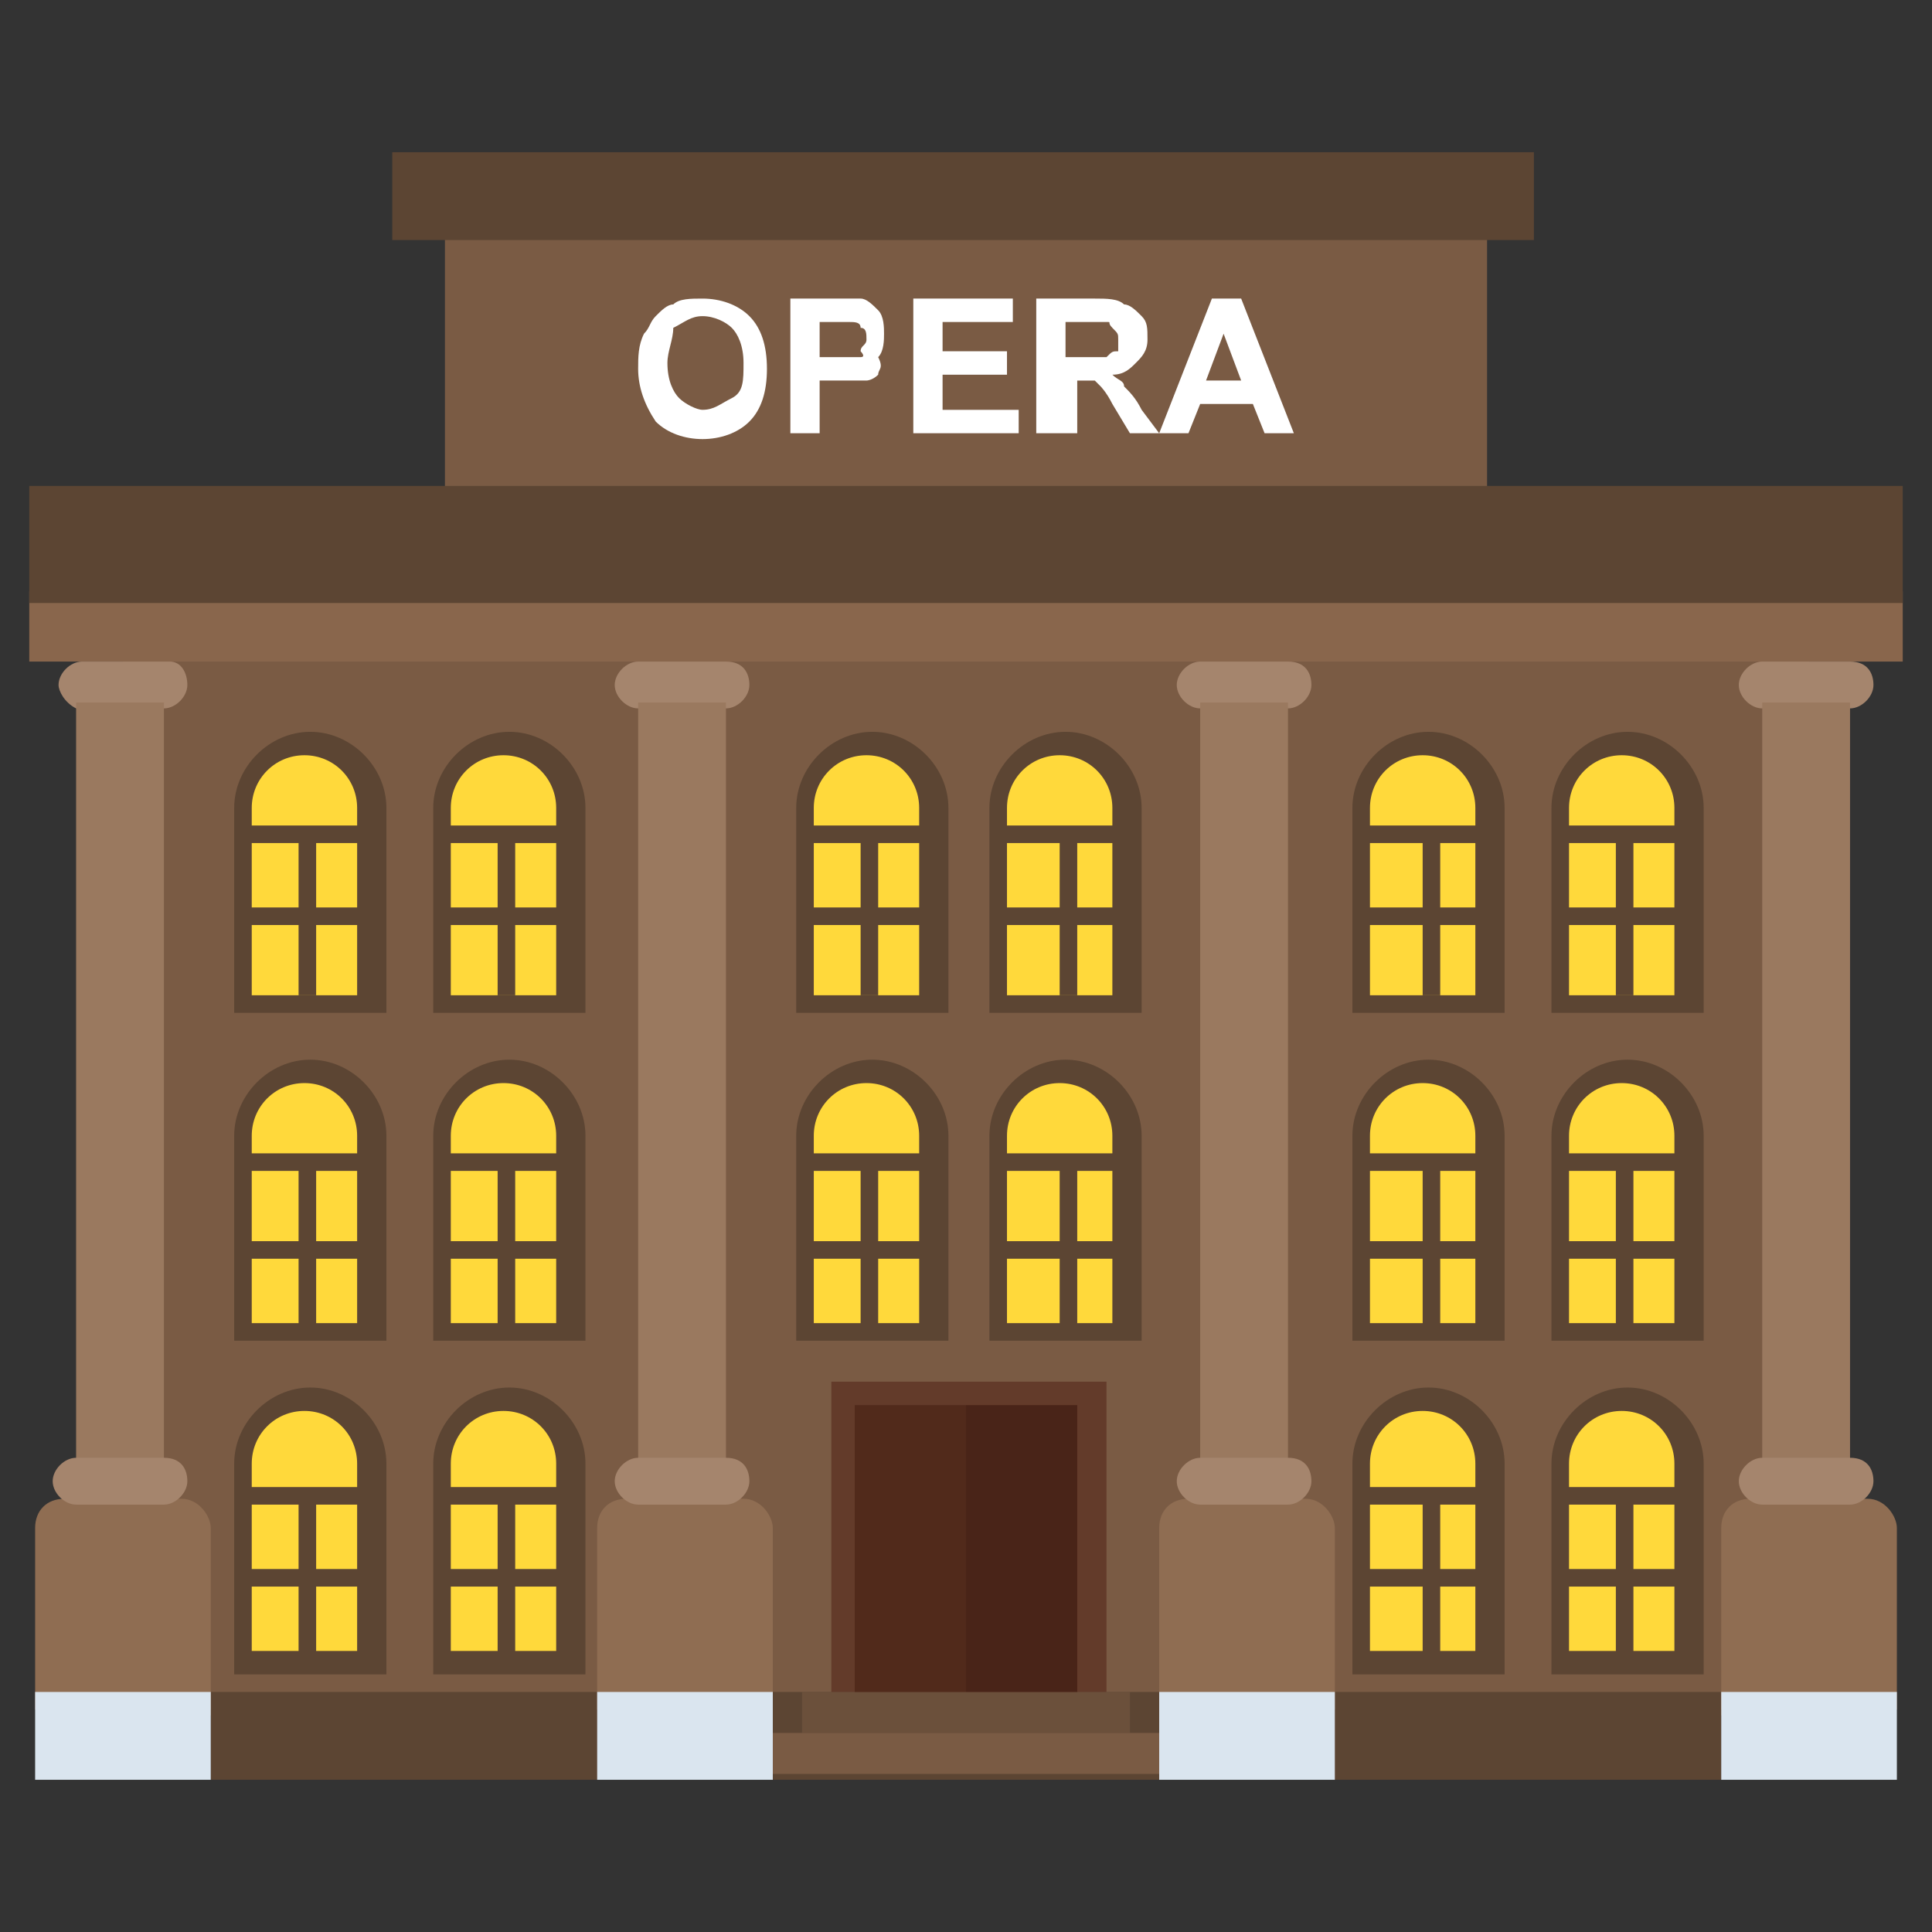 <?xml version="1.0" encoding="utf-8"?>
<!-- Generator: Adobe Illustrator 21.1.0, SVG Export Plug-In . SVG Version: 6.00 Build 0)  -->
<svg version="1.1" id="Layer_1" xmlns="http://www.w3.org/2000/svg" xmlns:xlink="http://www.w3.org/1999/xlink" x="0px" y="0px"
	 viewBox="0 0 33 33" style="enable-background:new 0 0 33 33;" xml:space="preserve">
<rect x="0" y="0" width="33" height="33" fill="#333333" stroke="none"/>
<style type="text/css">
	.st0{fill:#DAE5EF;}
	.st1{fill:#CBD6E0;}
	.st2{fill:#D03F3F;}
	.st3{fill:#BF3333;}
	.st4{fill:#E24B4B;}
	.st5{fill:#6D4135;}
	.st6{fill:#5B331D;}
	.st7{fill:#3E4347;}
	.st8{fill:#4E99D2;}
	.st9{fill:#65B1EF;}
	.st10{fill:#FFDC97;}
	.st11{fill:#FFCD7D;}
	.st12{fill:#FFE9AB;}
	.st13{fill:#31373A;}
	.st14{fill:#8CC63E;}
	.st15{fill:#FFD93B;}
	.st16{fill:#F4C534;}
	.st17{fill:#59A5E0;}
	.st18{fill:#DEE4E9;}
	.st19{fill:#D3D9DD;}
	.st20{fill:#FFFFFF;}
	.st21{fill:#2AB4CD;}
	.st22{fill:#1DA9BF;}
	.st23{fill:#E9EFF4;}
	.st24{fill:#7FB239;}
	.st25{fill:#719D34;}
	.st26{opacity:0.5;}
	.st27{fill:#BBC7D1;}
	.st28{fill:#E84D88;}
	.st29{fill:#D23F77;}
	.st30{fill:#633B2A;}
	.st31{fill:#E9B02C;}
	.st32{fill:#38C0DC;}
	.st33{fill:#45CBEA;}
	.st34{fill:#5A5F63;}
	.st35{fill:#E18823;}
	.st36{fill:#CF7519;}
	.st37{fill:#428DC3;}
	.st38{fill:#8D9BA3;}
	.st39{fill:#7B8B92;}
	.st40{fill:#ACB9C1;}
	.st41{fill:#846144;}
	.st42{fill:#7A5B44;}
	.st43{fill:#6B503B;}
	.st44{fill:#F29A2E;}
	.st45{fill:#728389;}
	.st46{fill:#FFD68D;}
	.st47{fill:#8F6D52;}
	.st48{fill:#84939A;}
	.st49{opacity:0.1;}
	.st50{fill:#89664C;}
	.st51{opacity:0.15;}
	.st52{fill:#DE9C25;}
	.st53{fill:#2AB4CD;stroke:#FFFFFF;stroke-width:0.5;stroke-linecap:round;stroke-linejoin:round;stroke-miterlimit:10;}
	.st54{fill:#FC97B2;}
	.st55{fill:#E88EA7;}
	.st56{opacity:0.2;}
	.st57{fill:#BB3166;}
	.st58{opacity:0.35;}
	.st59{opacity:0.6;}
	.st60{fill:#F9D087;}
	.st61{fill:#A5856D;}
	.st62{fill:#5C4533;}
	.st63{fill:#9A795F;}
	.st64{fill:#512A1B;}
	.st65{fill:#492418;}
	.st66{fill:#BE630E;}
	.st67{fill:none;}
	.st68{opacity:0.5;fill:#E18823;}
	.st69{opacity:0.1;fill:#FFFFFF;}
	.st70{fill:#FCCB7C;}
	.st71{opacity:0.15;fill:#FFFFFF;}
	.st72{opacity:0.2;fill:#FFFFFF;}
	.st73{opacity:0.5;fill:#CBD6E0;}
</style>
<g>
	<g>
		<rect x="7.6" y="3.4" class="st42" width="17.8" height="5.9"/>
	</g>
	<g>
		<rect x="6.7" y="2.6" class="st62" width="19.5" height="1.5"/>
	</g>
	<g>
		<g>
			<rect x="2.1" y="10.7" class="st42" width="28.8" height="18.6"/>
		</g>
		<g>
			<rect x="3.6" y="28.9" class="st62" width="25.8" height="1.5"/>
		</g>
		<g>
			<rect x="0.5" y="10.1" class="st50" width="32" height="1.2"/>
		</g>
		<g>
			<rect x="0.5" y="8.3" class="st62" width="32" height="2"/>
		</g>
		<g>
			<g>
				<g>
					<path class="st61" d="M3.2,11.7c0,0.2-0.2,0.4-0.4,0.4H1.3C1.1,12,1,11.8,1,11.7c0-0.2,0.2-0.4,0.4-0.4h1.5
						C3.1,11.3,3.2,11.5,3.2,11.7z"/>
					<g>
						<rect x="1.3" y="12" class="st63" width="1.5" height="15.8"/>
					</g>
				</g>
				<g>
					<path class="st47" d="M3.6,26.1v3.1h-3v-3.1c0-0.3,0.2-0.5,0.5-0.5h2C3.4,25.6,3.6,25.9,3.6,26.1z"/>
				</g>
				<g>
					<rect x="0.6" y="28.9" class="st0" width="3" height="1.5"/>
				</g>
			</g>
			<g>
				<path class="st61" d="M3.2,25.3c0,0.2-0.2,0.4-0.4,0.4H1.3c-0.2,0-0.4-0.2-0.4-0.4c0-0.2,0.2-0.4,0.4-0.4h1.5
					C3.1,24.9,3.2,25.1,3.2,25.3z"/>
			</g>
		</g>
		<g>
			<g>
				<g>
					<path class="st61" d="M32,11.7c0,0.2-0.2,0.4-0.4,0.4h-1.5c-0.2,0-0.4-0.2-0.4-0.4c0-0.2,0.2-0.4,0.4-0.4h1.5
						C31.9,11.3,32,11.5,32,11.7z"/>
					<g>
						<rect x="30.1" y="12" class="st63" width="1.5" height="15.8"/>
					</g>
				</g>
				<g>
					<path class="st47" d="M32.4,26.1v3.1h-3v-3.1c0-0.3,0.2-0.5,0.5-0.5h2C32.2,25.6,32.4,25.9,32.4,26.1z"/>
				</g>
				<g>
					<rect x="29.4" y="28.9" class="st0" width="3" height="1.5"/>
				</g>
			</g>
			<g>
				<path class="st61" d="M32,25.3c0,0.2-0.2,0.4-0.4,0.4h-1.5c-0.2,0-0.4-0.2-0.4-0.4c0-0.2,0.2-0.4,0.4-0.4h1.5
					C31.9,24.9,32,25.1,32,25.3z"/>
			</g>
		</g>
		<g>
			<g>
				<g>
					<g>
						<path class="st61" d="M22.4,11.7c0,0.2-0.2,0.4-0.4,0.4h-1.5c-0.2,0-0.4-0.2-0.4-0.4c0-0.2,0.2-0.4,0.4-0.4h1.5
							C22.3,11.3,22.4,11.5,22.4,11.7z"/>
						<g>
							<rect x="20.5" y="12" class="st63" width="1.5" height="15.8"/>
						</g>
					</g>
					<g>
						<path class="st47" d="M22.8,26.1v3.1h-3v-3.1c0-0.3,0.2-0.5,0.5-0.5h2C22.6,25.6,22.8,25.9,22.8,26.1z"/>
					</g>
					<g>
						<rect x="19.8" y="28.9" class="st0" width="3" height="1.5"/>
					</g>
				</g>
				<g>
					<path class="st61" d="M22.4,25.3c0,0.2-0.2,0.4-0.4,0.4h-1.5c-0.2,0-0.4-0.2-0.4-0.4c0-0.2,0.2-0.4,0.4-0.4h1.5
						C22.3,24.9,22.4,25.1,22.4,25.3z"/>
				</g>
			</g>
		</g>
		<g>
			<g>
				<g>
					<path class="st61" d="M12.8,11.7c0,0.2-0.2,0.4-0.4,0.4h-1.5c-0.2,0-0.4-0.2-0.4-0.4c0-0.2,0.2-0.4,0.4-0.4h1.5
						C12.7,11.3,12.8,11.5,12.8,11.7z"/>
					<g>
						<rect x="10.9" y="12" class="st63" width="1.5" height="15.8"/>
					</g>
				</g>
				<g>
					<path class="st47" d="M13.2,26.1v3.1h-3v-3.1c0-0.3,0.2-0.5,0.5-0.5h2C13,25.6,13.2,25.9,13.2,26.1z"/>
				</g>
				<g>
					<rect x="10.2" y="28.9" class="st0" width="3" height="1.5"/>
				</g>
			</g>
			<g>
				<path class="st61" d="M12.8,25.3c0,0.2-0.2,0.4-0.4,0.4h-1.5c-0.2,0-0.4-0.2-0.4-0.4c0-0.2,0.2-0.4,0.4-0.4h1.5
					C12.7,24.9,12.8,25.1,12.8,25.3z"/>
			</g>
		</g>
		<g>
			<rect x="13.7" y="28.9" class="st43" width="5.6" height="0.7"/>
		</g>
		<g>
			<rect x="13.2" y="29.6" class="st42" width="6.6" height="0.7"/>
		</g>
		<g>
			<g>
				<g>
					<g>
						<g>
							<path class="st62" d="M6.5,17.3H4v-3.5c0-0.7,0.6-1.3,1.3-1.3h0c0.7,0,1.3,0.6,1.3,1.3V17.3z"/>
							<g>
								<path class="st15" d="M4.3,17v-3.2c0-0.5,0.4-0.9,0.9-0.9s0.9,0.4,0.9,0.9V17H4.3z"/>
							</g>
						</g>
						<g>
							<g>
								<rect x="4.2" y="15.5" class="st62" width="2.3" height="0.3"/>
							</g>
							<g>
								<rect x="4.2" y="14.1" class="st62" width="2.3" height="0.3"/>
							</g>
							<g>
								<rect x="5.1" y="14.2" class="st62" width="0.3" height="2.8"/>
							</g>
						</g>
					</g>
					<g>
						<g>
							<path class="st62" d="M9.9,17.3H7.4v-3.5c0-0.7,0.6-1.3,1.3-1.3h0c0.7,0,1.3,0.6,1.3,1.3V17.3z"/>
							<g>
								<path class="st15" d="M7.7,17v-3.2c0-0.5,0.4-0.9,0.9-0.9c0.5,0,0.9,0.4,0.9,0.9V17H7.7z"/>
							</g>
						</g>
						<g>
							<g>
								<rect x="7.5" y="15.5" class="st62" width="2.3" height="0.3"/>
							</g>
							<g>
								<rect x="7.5" y="14.1" class="st62" width="2.3" height="0.3"/>
							</g>
							<g>
								<rect x="8.5" y="14.2" class="st62" width="0.3" height="2.8"/>
							</g>
						</g>
					</g>
				</g>
				<g>
					<g>
						<g>
							<path class="st62" d="M6.5,22.9H4v-3.5c0-0.7,0.6-1.3,1.3-1.3h0c0.7,0,1.3,0.6,1.3,1.3V22.9z"/>
							<g>
								<path class="st15" d="M4.3,22.6v-3.2c0-0.5,0.4-0.9,0.9-0.9s0.9,0.4,0.9,0.9v3.2H4.3z"/>
							</g>
						</g>
						<g>
							<g>
								<rect x="4.2" y="21.2" class="st62" width="2.3" height="0.3"/>
							</g>
							<g>
								<rect x="4.2" y="19.7" class="st62" width="2.3" height="0.3"/>
							</g>
							<g>
								<rect x="5.1" y="19.9" class="st62" width="0.3" height="2.8"/>
							</g>
						</g>
					</g>
					<g>
						<g>
							<path class="st62" d="M9.9,22.9H7.4v-3.5c0-0.7,0.6-1.3,1.3-1.3h0c0.7,0,1.3,0.6,1.3,1.3V22.9z"/>
							<g>
								<path class="st15" d="M7.7,22.6v-3.2c0-0.5,0.4-0.9,0.9-0.9c0.5,0,0.9,0.4,0.9,0.9v3.2H7.7z"/>
							</g>
						</g>
						<g>
							<g>
								<rect x="7.5" y="21.2" class="st62" width="2.3" height="0.3"/>
							</g>
							<g>
								<rect x="7.5" y="19.7" class="st62" width="2.3" height="0.3"/>
							</g>
							<g>
								<rect x="8.5" y="19.9" class="st62" width="0.3" height="2.8"/>
							</g>
						</g>
					</g>
				</g>
				<g>
					<g>
						<g>
							<path class="st62" d="M6.5,28.6H4V25c0-0.7,0.6-1.3,1.3-1.3h0c0.7,0,1.3,0.6,1.3,1.3V28.6z"/>
							<g>
								<path class="st15" d="M4.3,28.3V25c0-0.5,0.4-0.9,0.9-0.9s0.9,0.4,0.9,0.9v3.2H4.3z"/>
							</g>
						</g>
						<g>
							<g>
								<rect x="4.2" y="26.8" class="st62" width="2.3" height="0.3"/>
							</g>
							<g>
								<rect x="4.2" y="25.4" class="st62" width="2.3" height="0.3"/>
							</g>
							<g>
								<rect x="5.1" y="25.5" class="st62" width="0.3" height="2.8"/>
							</g>
						</g>
					</g>
					<g>
						<g>
							<path class="st62" d="M9.9,28.6H7.4V25c0-0.7,0.6-1.3,1.3-1.3h0c0.7,0,1.3,0.6,1.3,1.3V28.6z"/>
							<g>
								<path class="st15" d="M7.7,28.3V25c0-0.5,0.4-0.9,0.9-0.9c0.5,0,0.9,0.4,0.9,0.9v3.2H7.7z"/>
							</g>
						</g>
						<g>
							<g>
								<rect x="7.5" y="26.8" class="st62" width="2.3" height="0.3"/>
							</g>
							<g>
								<rect x="7.5" y="25.4" class="st62" width="2.3" height="0.3"/>
							</g>
							<g>
								<rect x="8.5" y="25.5" class="st62" width="0.3" height="2.8"/>
							</g>
						</g>
					</g>
				</g>
			</g>
			<g>
				<g>
					<g>
						<g>
							<path class="st62" d="M25.6,17.3h-2.5v-3.5c0-0.7,0.6-1.3,1.3-1.3h0c0.7,0,1.3,0.6,1.3,1.3V17.3z"/>
							<g>
								<path class="st15" d="M23.4,17v-3.2c0-0.5,0.4-0.9,0.9-0.9s0.9,0.4,0.9,0.9V17H23.4z"/>
							</g>
						</g>
						<g>
							<g>
								<rect x="23.3" y="15.5" class="st62" width="2.3" height="0.3"/>
							</g>
							<g>
								<rect x="23.3" y="14.1" class="st62" width="2.3" height="0.3"/>
							</g>
							<g>
								<rect x="24.3" y="14.2" class="st62" width="0.3" height="2.8"/>
							</g>
						</g>
					</g>
					<g>
						<g>
							<path class="st62" d="M29,17.3h-2.5v-3.5c0-0.7,0.6-1.3,1.3-1.3h0c0.7,0,1.3,0.6,1.3,1.3V17.3z"/>
							<g>
								<path class="st15" d="M26.8,17v-3.2c0-0.5,0.4-0.9,0.9-0.9c0.5,0,0.9,0.4,0.9,0.9V17H26.8z"/>
							</g>
						</g>
						<g>
							<g>
								<rect x="26.6" y="15.5" class="st62" width="2.3" height="0.3"/>
							</g>
							<g>
								<rect x="26.6" y="14.1" class="st62" width="2.3" height="0.3"/>
							</g>
							<g>
								<rect x="27.6" y="14.2" class="st62" width="0.3" height="2.8"/>
							</g>
						</g>
					</g>
				</g>
				<g>
					<g>
						<g>
							<path class="st62" d="M25.6,22.9h-2.5v-3.5c0-0.7,0.6-1.3,1.3-1.3h0c0.7,0,1.3,0.6,1.3,1.3V22.9z"/>
							<g>
								<path class="st15" d="M23.4,22.6v-3.2c0-0.5,0.4-0.9,0.9-0.9s0.9,0.4,0.9,0.9v3.2H23.4z"/>
							</g>
						</g>
						<g>
							<g>
								<rect x="23.3" y="21.2" class="st62" width="2.3" height="0.3"/>
							</g>
							<g>
								<rect x="23.3" y="19.7" class="st62" width="2.3" height="0.3"/>
							</g>
							<g>
								<rect x="24.3" y="19.9" class="st62" width="0.3" height="2.8"/>
							</g>
						</g>
					</g>
					<g>
						<g>
							<path class="st62" d="M29,22.9h-2.5v-3.5c0-0.7,0.6-1.3,1.3-1.3h0c0.7,0,1.3,0.6,1.3,1.3V22.9z"/>
							<g>
								<path class="st15" d="M26.8,22.6v-3.2c0-0.5,0.4-0.9,0.9-0.9c0.5,0,0.9,0.4,0.9,0.9v3.2H26.8z"/>
							</g>
						</g>
						<g>
							<g>
								<rect x="26.6" y="21.2" class="st62" width="2.3" height="0.3"/>
							</g>
							<g>
								<rect x="26.6" y="19.7" class="st62" width="2.3" height="0.3"/>
							</g>
							<g>
								<rect x="27.6" y="19.9" class="st62" width="0.3" height="2.8"/>
							</g>
						</g>
					</g>
				</g>
				<g>
					<g>
						<g>
							<path class="st62" d="M25.6,28.6h-2.5V25c0-0.7,0.6-1.3,1.3-1.3h0c0.7,0,1.3,0.6,1.3,1.3V28.6z"/>
							<g>
								<path class="st15" d="M23.4,28.3V25c0-0.5,0.4-0.9,0.9-0.9s0.9,0.4,0.9,0.9v3.2H23.4z"/>
							</g>
						</g>
						<g>
							<g>
								<rect x="23.3" y="26.8" class="st62" width="2.3" height="0.3"/>
							</g>
							<g>
								<rect x="23.3" y="25.4" class="st62" width="2.3" height="0.3"/>
							</g>
							<g>
								<rect x="24.3" y="25.5" class="st62" width="0.3" height="2.8"/>
							</g>
						</g>
					</g>
					<g>
						<g>
							<path class="st62" d="M29,28.6h-2.5V25c0-0.7,0.6-1.3,1.3-1.3h0c0.7,0,1.3,0.6,1.3,1.3V28.6z"/>
							<g>
								<path class="st15" d="M26.8,28.3V25c0-0.5,0.4-0.9,0.9-0.9c0.5,0,0.9,0.4,0.9,0.9v3.2H26.8z"/>
							</g>
						</g>
						<g>
							<g>
								<rect x="26.6" y="26.8" class="st62" width="2.3" height="0.3"/>
							</g>
							<g>
								<rect x="26.6" y="25.4" class="st62" width="2.3" height="0.3"/>
							</g>
							<g>
								<rect x="27.6" y="25.5" class="st62" width="0.3" height="2.8"/>
							</g>
						</g>
					</g>
				</g>
			</g>
		</g>
		<g>
			<g>
				<g>
					<g>
						<path class="st62" d="M16.1,17.3h-2.5v-3.5c0-0.7,0.6-1.3,1.3-1.3h0c0.7,0,1.3,0.6,1.3,1.3V17.3z"/>
						<g>
							<path class="st15" d="M13.9,17v-3.2c0-0.5,0.4-0.9,0.9-0.9c0.5,0,0.9,0.4,0.9,0.9V17H13.9z"/>
						</g>
					</g>
					<g>
						<g>
							<rect x="13.7" y="15.5" class="st62" width="2.3" height="0.3"/>
						</g>
						<g>
							<rect x="13.7" y="14.1" class="st62" width="2.3" height="0.3"/>
						</g>
						<g>
							<rect x="14.7" y="14.2" class="st62" width="0.3" height="2.8"/>
						</g>
					</g>
				</g>
				<g>
					<g>
						<path class="st62" d="M19.4,17.3h-2.5v-3.5c0-0.7,0.6-1.3,1.3-1.3h0c0.7,0,1.3,0.6,1.3,1.3V17.3z"/>
						<g>
							<path class="st15" d="M17.2,17v-3.2c0-0.5,0.4-0.9,0.9-0.9c0.5,0,0.9,0.4,0.9,0.9V17H17.2z"/>
						</g>
					</g>
					<g>
						<g>
							<rect x="17.1" y="15.5" class="st62" width="2.3" height="0.3"/>
						</g>
						<g>
							<rect x="17.1" y="14.1" class="st62" width="2.3" height="0.3"/>
						</g>
						<g>
							<rect x="18.1" y="14.2" class="st62" width="0.3" height="2.8"/>
						</g>
					</g>
				</g>
			</g>
			<g>
				<g>
					<g>
						<path class="st62" d="M16.1,22.9h-2.5v-3.5c0-0.7,0.6-1.3,1.3-1.3h0c0.7,0,1.3,0.6,1.3,1.3V22.9z"/>
						<g>
							<path class="st15" d="M13.9,22.6v-3.2c0-0.5,0.4-0.9,0.9-0.9c0.5,0,0.9,0.4,0.9,0.9v3.2H13.9z"/>
						</g>
					</g>
					<g>
						<g>
							<rect x="13.7" y="21.2" class="st62" width="2.3" height="0.3"/>
						</g>
						<g>
							<rect x="13.7" y="19.7" class="st62" width="2.3" height="0.3"/>
						</g>
						<g>
							<rect x="14.7" y="19.9" class="st62" width="0.3" height="2.8"/>
						</g>
					</g>
				</g>
				<g>
					<g>
						<path class="st62" d="M19.4,22.9h-2.5v-3.5c0-0.7,0.6-1.3,1.3-1.3h0c0.7,0,1.3,0.6,1.3,1.3V22.9z"/>
						<g>
							<path class="st15" d="M17.2,22.6v-3.2c0-0.5,0.4-0.9,0.9-0.9c0.5,0,0.9,0.4,0.9,0.9v3.2H17.2z"/>
						</g>
					</g>
					<g>
						<g>
							<rect x="17.1" y="21.2" class="st62" width="2.3" height="0.3"/>
						</g>
						<g>
							<rect x="17.1" y="19.7" class="st62" width="2.3" height="0.3"/>
						</g>
						<g>
							<rect x="18.1" y="19.9" class="st62" width="0.3" height="2.8"/>
						</g>
					</g>
				</g>
			</g>
		</g>
		<g>
			<g>
				<g>
					<rect x="14.2" y="23.6" class="st30" width="4.7" height="5.3"/>
				</g>
			</g>
			<g>
				<rect x="14.6" y="24" class="st64" width="1.9" height="4.9"/>
				<rect x="16.5" y="24" class="st65" width="1.9" height="4.9"/>
			</g>
		</g>
	</g>
	<g>
		<path class="st20" d="M10.9,6.3c0-0.2,0-0.4,0.1-0.6c0.1-0.1,0.1-0.2,0.2-0.3c0.1-0.1,0.2-0.2,0.3-0.2c0.1-0.1,0.3-0.1,0.5-0.1
			c0.3,0,0.6,0.1,0.8,0.3s0.3,0.5,0.3,0.9c0,0.4-0.1,0.7-0.3,0.9c-0.2,0.2-0.5,0.3-0.8,0.3c-0.3,0-0.6-0.1-0.8-0.3
			C11,6.9,10.9,6.6,10.9,6.3z M11.4,6.2c0,0.3,0.1,0.5,0.2,0.6S11.9,7,12,7c0.2,0,0.3-0.1,0.5-0.2s0.2-0.3,0.2-0.6
			c0-0.3-0.1-0.5-0.2-0.6c-0.1-0.1-0.3-0.2-0.5-0.2c-0.2,0-0.3,0.1-0.5,0.2C11.5,5.8,11.4,6,11.4,6.2z"/>
		<path class="st20" d="M13.5,7.4V5.1h0.7c0.3,0,0.5,0,0.5,0c0.1,0,0.2,0.1,0.3,0.2c0.1,0.1,0.1,0.3,0.1,0.4c0,0.1,0,0.3-0.1,0.4
			C15.1,6.3,15,6.3,15,6.4c-0.1,0.1-0.2,0.1-0.2,0.1c-0.1,0-0.3,0-0.5,0H14v0.9H13.5z M14,5.5v0.6h0.3c0.2,0,0.3,0,0.4,0
			S14.7,6,14.7,6c0-0.1,0.1-0.1,0.1-0.2c0-0.1,0-0.2-0.1-0.2c0-0.1-0.1-0.1-0.2-0.1c-0.1,0-0.2,0-0.3,0H14z"/>
		<path class="st20" d="M15.6,7.4V5.1h1.7v0.4h-1.2V6h1.1v0.4h-1.1V7h1.3v0.4H15.6z"/>
		<path class="st20" d="M17.7,7.4V5.1h1c0.2,0,0.4,0,0.5,0.1c0.1,0,0.2,0.1,0.3,0.2c0.1,0.1,0.1,0.2,0.1,0.4c0,0.2-0.1,0.3-0.2,0.4
			c-0.1,0.1-0.2,0.2-0.4,0.2c0.1,0.1,0.2,0.1,0.2,0.2c0.1,0.1,0.2,0.2,0.3,0.4l0.3,0.4h-0.5l-0.3-0.5c-0.1-0.2-0.2-0.3-0.2-0.3
			c0,0-0.1-0.1-0.1-0.1c0,0-0.1,0-0.2,0h-0.1v0.9H17.7z M18.2,6.1h0.3c0.2,0,0.4,0,0.4,0C19,6,19,6,19.1,6c0,0,0-0.1,0-0.2
			c0-0.1,0-0.1-0.1-0.2S19,5.5,18.9,5.5c0,0-0.1,0-0.3,0h-0.4V6.1z"/>
		<path class="st20" d="M22.1,7.4h-0.5l-0.2-0.5h-0.9l-0.2,0.5h-0.5l0.9-2.3h0.5L22.1,7.4z M21.2,6.5l-0.3-0.8l-0.3,0.8H21.2z"/>
	</g>
</g>
</svg>
